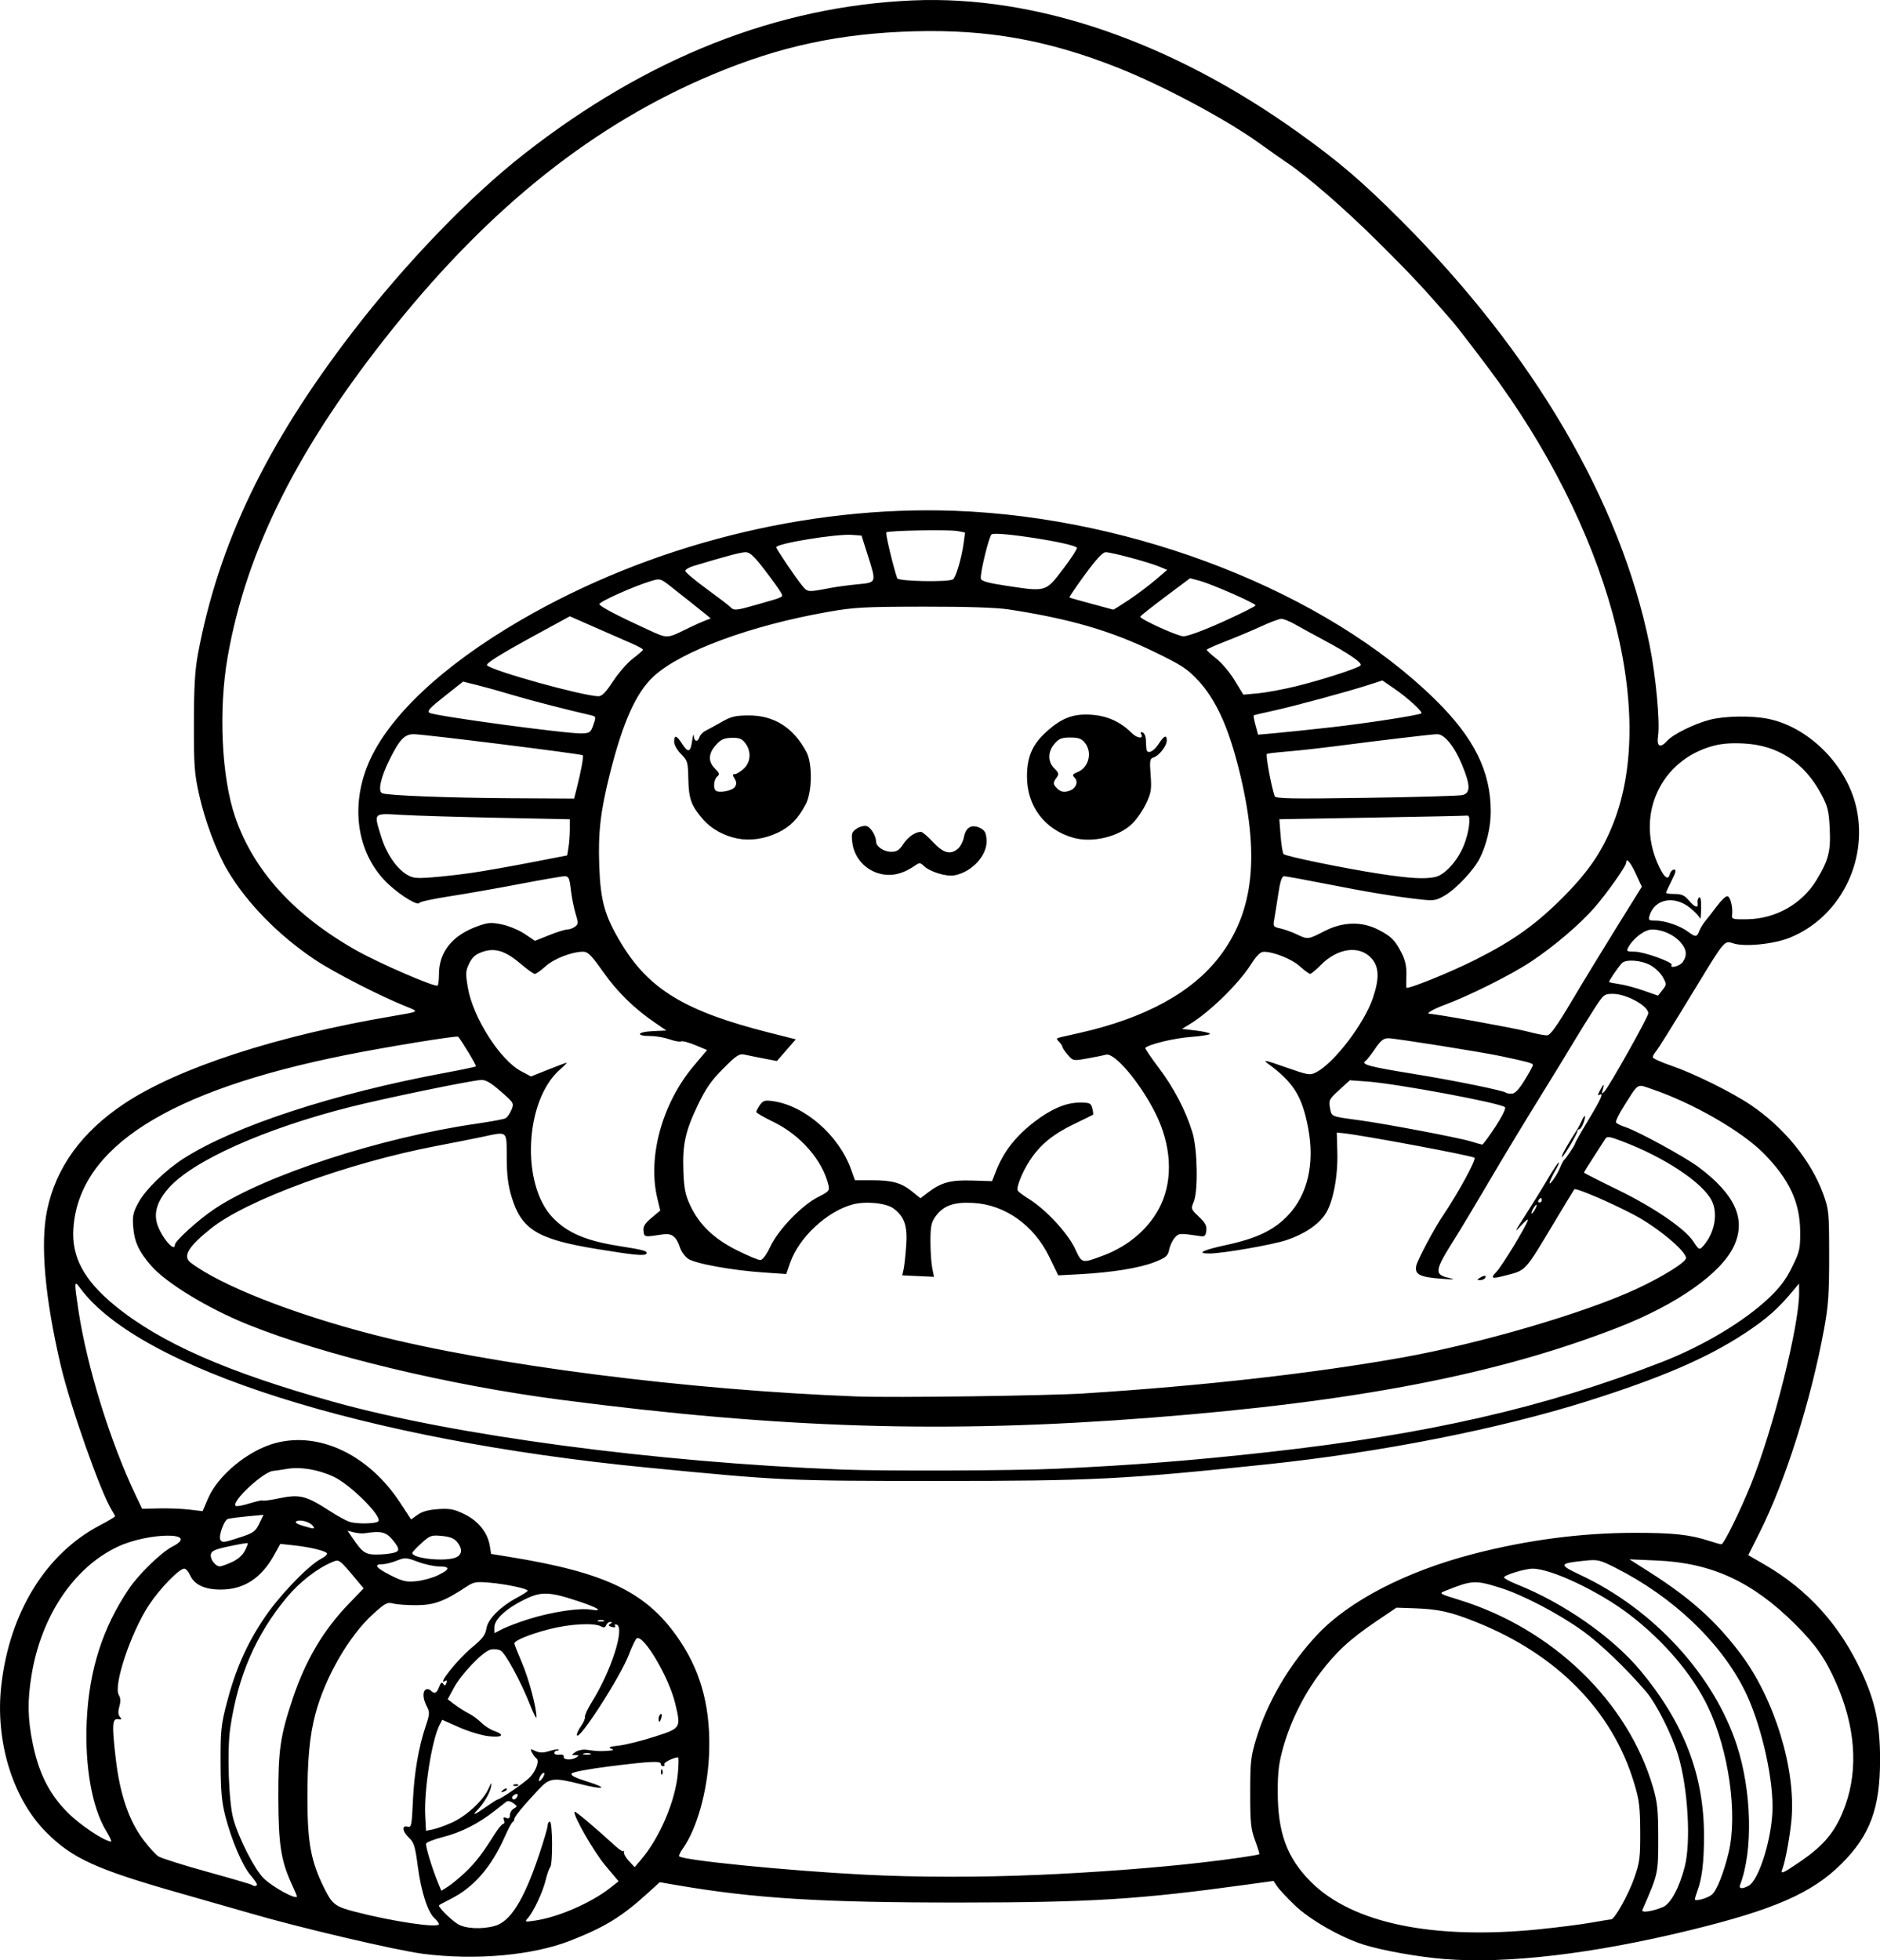 <?xml version="1.0" encoding="UTF-8" standalone="no"?>
<!-- Created with Inkscape (http://www.inkscape.org/) -->

<svg
   width="224.162mm"
   height="233.702mm"
   viewBox="0 0 224.162 233.702"
   version="1.1"
   id="svg1"
   xml:space="preserve"
   xmlns="http://www.w3.org/2000/svg"
   xmlns:svg="http://www.w3.org/2000/svg"><defs
     id="defs1" /><g
     id="layer1"
     transform="translate(-559.369,18.428)"><path
       style="fill:#000000"
       d="m 731.593,215.125 c -3.153,-0.253 -7.44,-1.022 -9.689,-1.736 -2.693,-0.856 -6.372,-2.964 -8.14,-4.665 -0.939,-0.903 -1.896,-1.927 -2.127,-2.276 l -0.42,-0.635 -3.122,0.43 c -12.896,1.777 -18.593,2.134 -34.211,2.145 -16.499,0.011 -24.566,-0.483 -33.816,-2.074 l -2.035,-0.35 -1.341,1.221 c -3.158,2.874 -5.127,4.092 -9.239,5.717 -4.517,1.784 -11.286,2.402 -17.598,1.606 -3.199,-0.404 -15.026,-3.181 -20.84,-4.895 -0.98,-0.289 -4.52,-1.301 -7.867,-2.25 -10.302,-2.921 -13.135,-4.203 -16.283,-7.369 -3.989,-4.012 -6.088,-10.865 -5.346,-17.457 0.98,-8.703 5.291,-15.72 11.74,-19.109 1.001,-0.526 1.82,-1.013 1.82,-1.083 0,-0.07 -0.168,-0.391 -0.372,-0.713 -1.306,-2.054 -4.936,-12.339 -6.092,-17.255 -1.894,-8.06 -2.463,-14.514 -1.633,-18.521 1.059,-5.114 4.158,-9.376 9.275,-12.757 6.413,-4.237 18.137,-8.052 31.895,-10.38 3.234,-0.547 3.207,-0.531 1.783,-1.096 -3.123,-1.239 -8.705,-4.096 -11.02,-5.641 -4.309,-2.875 -8.12,-6.764 -10.396,-10.608 -1.339,-2.261 -2.704,-5.902 -3.423,-9.128 -0.546,-2.451 -0.618,-3.449 -0.609,-8.467 0.007,-4.274 0.126,-6.314 0.477,-8.202 2.439,-13.134 8.152,-25.036 18.44,-38.417 6.32,-8.221 13.96,-16.147 20.477,-21.246 14.662,-11.471 30.168,-17.595 46.317,-18.292 14.663,-0.633 30.776,4.882 45.929,15.72 4.895,3.502 7.608,5.82 12.287,10.5 15.79,15.795 26.17,33.511 29.635,50.577 0.746,3.675 1.268,9.229 1.023,10.882 -0.192,1.295 0.248,1.52 1.109,0.566 0.689,-0.763 3.224,-2.01 5.056,-2.487 1.788,-0.466 5.044,-0.512 7.011,-0.1 4.922,1.031 9.45,5.671 10.505,10.766 1.317,6.363 -2.084,12.913 -7.946,15.303 -1.933,0.788 -5.482,1.14 -6.815,0.675 -0.982,-0.342 -1.049,-0.266 -3.999,4.58 -3.534,5.805 -4.862,7.933 -5.21,8.355 -0.19,0.23 -0.346,0.527 -0.345,0.661 7e-5,0.134 0.982,0.58 2.183,0.992 2.695,0.923 7.223,3.161 9.484,4.685 3.991,2.692 7.214,6.65 8.66,10.636 0.667,1.84 0.697,2.155 0.702,7.346 0.004,4.536 -0.095,5.965 -0.604,8.731 -1.571,8.543 -4.609,18.134 -7.686,24.265 l -1.356,2.702 1.916,1.107 c 5.199,3.005 9.01,7.224 11.613,12.859 1.626,3.519 2.184,6.171 2.188,10.396 0.005,5.809 -1.185,9.023 -4.605,12.435 -3.478,3.47 -8.001,5.455 -17.996,7.898 -11.629,2.842 -21.898,4.05 -29.337,3.453 z m 11.294,-3.548 c 2.195,-0.22 4.98,-0.575 6.189,-0.789 1.208,-0.214 2.288,-0.391 2.399,-0.393 0.421,-0.01 2.066,-2.958 2.76,-4.945 0.65,-1.861 0.722,-2.421 0.707,-5.511 -0.014,-2.952 -0.118,-3.777 -0.735,-5.821 -2.599,-8.61 -9.191,-15.317 -18.839,-19.172 -3.077,-1.229 -4.488,-1.542 -7.406,-1.641 l -2.088,-0.071 -2.381,1.609 c -3.154,2.131 -4.824,3.669 -6.729,6.198 -1.938,2.572 -3.499,5.711 -4.379,8.808 -0.532,1.873 -0.666,2.939 -0.666,5.302 0,4.924 1.093,7.903 3.949,10.766 4.926,4.936 14.53,6.934 27.221,5.661 z m -124.523,-0.401 c 1.866,-0.518 3.461,-3.071 5.261,-8.419 0.57,-1.695 1.039,-3.291 1.041,-3.545 0.002,-0.255 0.123,-0.463 0.268,-0.463 0.328,0 0.361,5.08 0.036,5.437 -0.126,0.138 -0.369,0.831 -0.541,1.541 -0.341,1.406 -1.418,3.71 -2.105,4.502 -0.418,0.482 -0.391,0.493 0.826,0.314 2.796,-0.411 6.699,-2.109 8.99,-3.911 l 0.989,-0.778 -1.575,-1.871 c -1.395,-1.658 -3.953,-6.136 -3.668,-6.421 0.096,-0.096 2.519,1.946 4.897,4.126 0.461,0.422 0.888,0.678 0.949,0.569 0.061,-0.109 0.075,-0.052 0.032,0.128 -0.044,0.18 0.226,0.656 0.6,1.058 l 0.679,0.731 0.785,-0.926 c 2.238,-2.638 4.098,-7.04 4.376,-10.354 0.084,-0.999 0.093,-1.817 0.021,-1.817 -0.508,0 -1.769,0.626 -1.649,0.82 0.081,0.131 0.021,0.239 -0.133,0.239 -0.154,0 -0.28,-0.119 -0.28,-0.265 0,-0.385 -1.205,-0.33 -6.083,0.28 -2.515,0.315 -4.44,0.678 -4.555,0.86 -0.138,0.218 0.428,0.509 1.846,0.949 2.618,0.812 2.07,1.032 -0.778,0.312 -3.213,-0.812 -3.686,-0.757 -4.938,0.575 -1.908,2.031 -2.955,3.301 -2.955,3.582 0,0.152 -0.093,0.316 -0.206,0.365 -0.113,0.049 -0.548,0.862 -0.966,1.808 -1.568,3.546 -3.669,5.964 -6.369,7.331 -0.728,0.368 -1.374,0.716 -1.436,0.773 -0.176,0.161 1.348,1.698 2.23,2.247 0.891,0.555 2.858,0.655 4.41,0.224 z m 19.82,-18.403 c 0.013,-0.308 0.075,-0.371 0.16,-0.16 0.076,0.191 0.067,0.419 -0.021,0.507 -0.088,0.088 -0.15,-0.068 -0.139,-0.347 z m -26.479,18.187 c 0,-0.123 -0.236,-0.437 -0.524,-0.697 -0.814,-0.737 -1.601,-3.18 -1.998,-6.203 -0.31,-2.362 -0.46,-2.849 -1.037,-3.384 -0.804,-0.745 -0.91,-1.521 -0.182,-1.331 0.454,0.119 0.503,-0.119 0.638,-3.078 0.152,-3.345 0.673,-6.373 1.542,-8.966 0.466,-1.391 0.476,-1.595 0.11,-2.302 -0.471,-0.911 -0.519,-1.757 -0.114,-2.007 0.158,-0.098 0.42,-0.045 0.582,0.117 0.459,0.459 0.708,0.354 1.004,-0.424 0.196,-0.516 0.333,-0.622 0.486,-0.375 0.166,0.268 0.249,0.249 0.379,-0.089 0.097,-0.253 0.057,-0.366 -0.096,-0.271 -1.176,0.727 1.398,-2.524 3.131,-3.955 1.279,-1.056 1.614,-1.496 1.741,-2.292 0.179,-1.121 1.688,-2.622 3.719,-3.7 0.661,-0.351 1.202,-0.707 1.202,-0.791 0,-0.242 -2.605,-0.79 -4.56,-0.96 -1.604,-0.139 -1.882,-0.088 -2.791,0.514 -2.577,1.705 -3.807,2.16 -5.878,2.173 -1.091,0.007 -2.347,-0.081 -2.789,-0.195 -0.728,-0.188 -0.959,-0.068 -2.423,1.257 -2.847,2.576 -5.691,7.493 -6.86,11.859 -0.706,2.638 -0.978,5.566 -0.961,10.375 0.017,5.064 0.433,7.256 1.965,10.369 0.981,1.992 1.329,2.265 3.66,2.871 4.546,1.182 10.054,1.995 10.054,1.485 z m 145.922,-2.022 c 0.932,-0.376 1.958,-2.26 2.618,-4.804 0.768,-2.965 0.387,-9.415 -0.788,-13.323 -0.728,-2.422 -2.598,-6.138 -3.796,-7.541 -2.372,-2.779 -5.529,-5.803 -7.613,-7.29 -2.922,-2.086 -7.147,-4.29 -9.819,-5.122 -2.983,-0.93 -3.322,-0.91 -6.535,0.372 -0.78,0.312 -0.751,0.33 1.69,1.085 11.132,3.445 20.096,12.118 23.083,22.332 0.526,1.799 0.62,2.712 0.623,6.085 0.004,4.193 -0.004,4.228 -1.891,8.532 -0.167,0.38 1.098,0.21 2.429,-0.326 z m 5.846,-1.483 c 0.587,-0.487 1.412,-2.547 2.004,-5.003 1.102,-4.572 0.031,-12.173 -2.447,-17.367 -1.838,-3.852 -5.223,-7.842 -9.327,-10.994 -3.619,-2.78 -9.36,-5.506 -11.593,-5.506 -0.905,0 -3.404,0.762 -3.404,1.038 0,0.123 0.685,0.496 1.521,0.829 5.628,2.239 11.464,6.324 14.804,10.362 5.152,6.23 7.52,12.422 7.515,19.653 -0.002,3.125 -0.243,5.099 -0.802,6.566 -0.156,0.41 -0.284,0.848 -0.284,0.974 0,0.284 1.502,-0.128 2.013,-0.552 z m -168.701,0.188 c 0,-0.055 -0.293,-0.74 -0.65,-1.521 -1.256,-2.745 -1.554,-4.703 -1.567,-10.285 -0.013,-5.633 0.233,-7.328 1.704,-11.727 1.545,-4.62 3.665,-8.203 6.729,-11.373 l 1.742,-1.802 -0.706,-0.844 c -2.261,-2.702 -2.185,-2.645 -3.057,-2.283 -1.764,0.731 -3.878,2.372 -5.385,4.181 -3.698,4.438 -5.866,9.446 -6.761,15.616 -0.396,2.727 -0.183,8.839 0.377,10.838 0.649,2.316 2.537,6.008 3.607,7.053 1.112,1.086 3.968,2.632 3.968,2.148 z m 20.071,-2.856 c 1.223,-1.154 2.049,-2.23 3.571,-4.65 0.389,-0.618 0.821,-1.124 0.96,-1.124 0.139,0 0.176,-0.199 0.083,-0.443 -0.129,-0.335 -0.063,-0.402 0.273,-0.273 0.319,0.122 0.443,0.028 0.443,-0.338 0,-0.279 0.208,-0.626 0.463,-0.77 0.434,-0.246 0.43,-0.287 -0.065,-0.653 -0.291,-0.215 -0.648,-0.302 -0.794,-0.195 -0.146,0.107 -0.801,0.619 -1.456,1.137 -1.88,1.487 -3.986,2.554 -6.098,3.09 -1.073,0.272 -1.995,0.629 -2.049,0.792 -0.098,0.293 0.745,3.048 1.454,4.749 l 0.366,0.879 0.789,-0.5 c 0.434,-0.275 1.362,-1.04 2.062,-1.701 z m 153.011,1.609 c 1.279,-0.685 2.867,-5.909 2.864,-9.424 -0.004,-4.038 -1.513,-10.286 -3.374,-13.968 -2.915,-5.767 -8.568,-11.107 -15.398,-14.546 -1.85,-0.931 -2.077,-0.983 -3.634,-0.823 -3.094,0.317 -3.136,0.468 -0.484,1.711 8.692,4.073 15.886,11.904 18.624,20.273 1.79,5.47 1.96,12.59 0.398,16.66 -0.182,0.475 0.243,0.524 1.004,0.117 z m -177.845,-0.174 c -3.4e-4,-0.109 -0.35,-0.608 -0.778,-1.108 -0.959,-1.122 -2.252,-4.152 -2.987,-7 -0.444,-1.719 -0.557,-2.986 -0.572,-6.378 -0.017,-3.815 0.055,-4.516 0.723,-7.095 1.028,-3.969 2.359,-7 4.44,-10.112 1.807,-2.703 5.278,-6.323 6.835,-7.128 0.453,-0.234 0.763,-0.526 0.688,-0.647 -0.185,-0.299 -2.049,-0.744 -3.982,-0.952 l -1.587,-0.17 -0.722,1.308 c -1.522,2.756 -3.579,4.109 -6.289,4.137 -1.983,0.021 -3.246,-0.567 -3.773,-1.758 -0.179,-0.404 -0.48,-0.734 -0.669,-0.734 -0.604,0 -2.926,2.392 -4.202,4.329 -2.168,3.291 -4.288,9.634 -3.592,10.748 0.209,0.335 0.228,0.759 0.058,1.351 -0.172,0.601 -0.153,0.975 0.064,1.237 0.252,0.304 0.214,0.358 -0.204,0.285 -0.716,-0.125 -0.763,0.646 -0.287,4.731 0.488,4.194 1.561,7.347 3.277,9.63 0.658,0.875 1.468,1.769 1.801,1.987 0.333,0.218 2.96,1.048 5.839,1.844 2.879,0.796 5.289,1.503 5.357,1.571 0.194,0.194 0.564,0.144 0.564,-0.075 z m 93.134,-1.128 c 6.72,-0.289 13.981,-0.837 19.447,-1.467 3.531,-0.407 6.809,-0.884 6.934,-1.009 0.039,-0.039 -0.19,-0.776 -0.508,-1.639 -0.503,-1.363 -0.578,-2.106 -0.578,-5.67 6.7e-4,-3.714 0.069,-4.326 0.726,-6.482 1.341,-4.403 3.967,-8.864 7.296,-12.397 3.775,-4.005 10.545,-7.51 18.509,-9.582 6.439,-1.676 12.898,-2.526 19.26,-2.534 4.674,-0.006 6.678,0.213 9.025,0.988 0.624,0.206 1.242,0.374 1.374,0.374 0.282,0 2.256,-4.014 3.53,-7.178 2.656,-6.596 5.759,-18.958 5.728,-22.818 l -0.009,-1.092 -0.545,0.661 c -1.893,2.297 -3.241,3.502 -5.842,5.221 -4.513,2.983 -9.998,5.352 -18.863,8.148 -10.494,3.31 -24.657,6.105 -38.1,7.518 -17.213,1.81 -20.871,1.994 -39.555,1.99 -17.89,-0.004 -18.417,-0.029 -34.528,-1.602 -33.617,-3.282 -60.507,-11.806 -67.533,-21.408 -0.699,-0.956 -0.713,-0.785 -0.203,2.597 1.027,6.811 3.799,15.76 6.88,22.211 l 0.728,1.525 2.018,-0.048 c 1.11,-0.026 2.732,0.037 3.605,0.14 l 1.587,0.188 0.654,-1.525 c 1.186,-2.766 4.798,-5.732 8.026,-6.592 5.265,-1.402 11.148,1.416 14.888,7.131 l 1.291,1.972 0.789,-0.562 c 0.542,-0.386 1.31,-0.595 2.454,-0.668 1.407,-0.09 1.893,0.006 3.134,0.612 1.643,0.804 2.752,2.194 3.008,3.77 l 0.156,0.961 2.115,0.342 c 11.802,1.908 16.637,4.305 20.495,10.161 2.553,3.874 3.626,8.207 3.369,13.609 -0.201,4.228 -1.463,8.686 -3.116,11.008 -0.312,0.438 -0.507,0.856 -0.434,0.929 0.483,0.483 12.856,1.711 22.018,2.186 6.209,0.321 13.72,0.332 20.77,0.029 z m 90.83,-1.556 c 2.991,-2.032 4.356,-3.733 5.437,-6.775 1.549,-4.359 1.167,-9.386 -1.107,-14.552 -1.276,-2.899 -2.453,-4.583 -4.91,-7.024 -5.084,-5.053 -9.941,-7.291 -16.431,-7.572 l -3.307,-0.143 2.381,1.513 c 4.898,3.113 7.97,5.871 10.904,9.788 4.016,5.362 6.57,13.698 6.039,19.706 -0.172,1.943 -0.728,4.977 -1.079,5.891 -0.264,0.688 -0.018,0.589 2.073,-0.832 z m -201.932,-3.666 c -1.704,-2.795 -2.579,-7.741 -2.329,-13.153 0.28,-6.049 1.906,-11.13 5.04,-15.752 1.187,-1.751 3.857,-4.34 5.159,-5.005 3.48,-1.776 -2.846,-1.74 -6.571,0.037 -5.197,2.479 -9.059,8.261 -10.212,15.287 -0.5,3.047 -0.461,5.221 0.148,8.168 0.735,3.563 1.994,6.041 4.18,8.227 1.485,1.485 4.332,3.383 5.155,3.436 0.108,0.007 -0.149,-0.553 -0.57,-1.244 z m 41.166,-0.993 c 1.718,-0.77 3.713,-2.585 4.361,-3.968 0.416,-0.889 0.471,-0.934 0.342,-0.281 -0.146,0.735 -0.882,1.975 -1.632,2.747 -0.669,0.689 -0.317,0.565 0.981,-0.348 0.726,-0.51 1.379,-0.928 1.45,-0.928 0.284,0 2.977,-1.835 3.74,-2.549 0.808,-0.755 1.298,-2.099 0.864,-2.367 -0.125,-0.077 -0.351,-0.371 -0.502,-0.653 -0.254,-0.474 -0.223,-0.489 0.398,-0.206 0.504,0.23 0.916,0.231 1.648,0.007 0.537,-0.165 1.032,-0.244 1.1,-0.176 0.068,0.068 -0.015,0.124 -0.185,0.124 -0.17,0 -0.309,0.127 -0.309,0.281 0,0.155 0.268,0.244 0.595,0.198 0.367,-0.051 0.57,0.044 0.529,0.248 -0.078,0.392 0.949,0.436 1.521,0.066 0.33,-0.213 0.309,-0.257 -0.125,-0.261 -0.517,-0.004 -0.517,-0.008 0.005,-0.373 0.29,-0.203 0.882,-0.321 1.316,-0.262 1.292,0.176 1.54,0.188 2.508,0.125 0.736,-0.048 0.819,-0.102 0.406,-0.263 -0.379,-0.148 -0.127,-0.246 0.926,-0.36 0.795,-0.086 2.696,-0.558 4.224,-1.048 3.224,-1.035 3.215,-1.021 2.502,-4.001 -0.744,-3.108 -3.777,-8.232 -4.58,-7.736 -0.142,0.088 -0.566,0.966 -0.943,1.953 -1.001,2.62 -5.953,10.306 -6.187,9.603 -0.051,-0.154 0.16,-0.635 0.47,-1.07 0.31,-0.435 0.528,-0.943 0.486,-1.128 -0.042,-0.186 0.333,-0.992 0.834,-1.793 2.29,-3.657 3.954,-8.847 2.95,-9.2 -0.208,-0.073 -0.294,-0.01 -0.198,0.145 0.105,0.17 -0.04,0.22 -0.382,0.13 -0.42,-0.11 -0.467,-0.198 -0.199,-0.368 0.276,-0.175 0.279,-0.225 0.014,-0.228 -0.186,-0.002 -0.407,0.172 -0.489,0.388 -0.112,0.291 -0.275,0.325 -0.636,0.132 -0.843,-0.451 -3.768,-0.282 -6.223,0.359 -2.327,0.608 -4.087,1.337 -4.087,1.693 0,0.099 0.41,1.138 0.911,2.308 0.819,1.913 1.759,5.461 1.719,6.493 -0.008,0.218 -0.344,-0.437 -0.745,-1.455 -1.103,-2.801 -2.947,-6.201 -3.531,-6.514 -0.286,-0.153 -0.826,-0.201 -1.2,-0.107 -0.921,0.231 -3.468,2.89 -4.371,4.563 l -0.734,1.36 0.866,0.649 c 0.477,0.357 1.226,0.83 1.666,1.052 0.44,0.222 1.109,0.713 1.487,1.091 0.378,0.378 1.06,0.818 1.516,0.976 1.366,0.476 0.982,0.822 -0.693,0.625 -0.837,-0.098 -2.414,-0.577 -3.505,-1.065 l -1.984,-0.886 -0.309,0.59 c -0.925,1.766 -1.883,7.787 -1.724,10.844 l 0.093,1.802 0.837,-0.172 c 0.46,-0.095 1.453,-0.448 2.206,-0.786 z m 6.101,-3.869 c 0.179,-0.181 0.393,-0.262 0.474,-0.181 0.082,0.082 -0.065,0.229 -0.326,0.329 -0.377,0.144 -0.407,0.113 -0.148,-0.148 z m 1.344,-0.677 c 0.191,-0.076 0.419,-0.067 0.507,0.021 0.088,0.088 -0.068,0.15 -0.347,0.139 -0.308,-0.013 -0.371,-0.075 -0.16,-0.16 z m 17.248,-7.873 c 0,-0.21 0.108,-0.448 0.24,-0.53 0.132,-0.082 0.178,0.09 0.101,0.381 -0.162,0.618 -0.341,0.696 -0.341,0.148 z m -16.843,9.258 c 0.098,-0.256 0.02,-0.335 -0.236,-0.236 -0.211,0.081 -0.383,0.253 -0.383,0.383 0,0.38 0.459,0.271 0.62,-0.147 z m 3.2,-2.765 c -0.166,-0.166 -0.638,0.506 -0.632,0.899 0.002,0.146 0.178,0.035 0.39,-0.245 0.212,-0.28 0.321,-0.575 0.242,-0.654 z m 5.512,-2.317 c -0.179,-0.072 -0.536,-0.077 -0.794,-0.01 -0.257,0.067 -0.111,0.126 0.326,0.132 0.437,0.005 0.647,-0.05 0.468,-0.122 z m -7.347,-16.041 c 2.682,-0.843 6.004,-1.35 7.393,-1.128 1.586,0.253 0.887,-0.214 -1.511,-1.009 -3.454,-1.145 -4.412,-1.174 -6.412,-0.189 -2.177,1.072 -3.571,2.359 -3.571,3.297 v 0.702 l 0.992,-0.504 c 0.546,-0.277 1.945,-0.803 3.109,-1.169 z m 8.93,0.164 c -0.182,-0.073 -0.48,-0.073 -0.661,0 -0.182,0.073 -0.033,0.133 0.331,0.133 0.364,0 0.513,-0.06 0.331,-0.133 z m -19.766,-5.387 c 1.457,-0.706 1.5,-1.053 0.13,-1.053 -0.577,0 -1.713,-0.249 -2.526,-0.553 -1.394,-0.521 -1.538,-0.529 -2.529,-0.132 -0.578,0.231 -1.346,0.421 -1.707,0.421 -1.082,0 -0.751,0.44 0.998,1.324 1.421,0.719 1.851,0.817 3.054,0.7 0.77,-0.075 1.931,-0.393 2.58,-0.707 z m -24.569,-1.567 c 0.684,-0.311 1.273,-0.823 1.541,-1.342 0.239,-0.462 0.395,-0.875 0.348,-0.919 -0.047,-0.044 -1.038,0.124 -2.202,0.373 -1.754,0.375 -2.13,0.546 -2.197,0.997 -0.085,0.575 0.565,1.408 1.091,1.398 0.172,-0.003 0.81,-0.232 1.419,-0.508 z m 26.657,-0.538 c 0.804,-0.306 0.88,-1.022 0.199,-1.863 -0.346,-0.427 -0.853,-0.628 -1.818,-0.721 -1.253,-0.12 -1.407,-0.066 -2.431,0.859 -0.601,0.543 -1.093,1.069 -1.093,1.17 0,0.651 3.809,1.063 5.142,0.556 z m -6.936,-0.752 c 0.231,-0.231 0.107,-0.549 -0.504,-1.301 -0.821,-1.011 -1.398,-1.155 -3.39,-0.848 -0.291,0.045 -0.868,-0.005 -1.283,-0.111 l -0.754,-0.192 0.598,0.872 c 1.277,1.862 1.557,2.025 3.366,1.952 0.914,-0.036 1.8,-0.204 1.967,-0.371 z m -18.703,-1.677 c 1.547,-0.508 1.796,-0.687 2.247,-1.621 l 0.507,-1.05 -1.91,0.179 c -1.051,0.098 -2.101,0.235 -2.333,0.303 -0.459,0.135 -1.157,2.08 -0.897,2.501 0.223,0.361 0.414,0.336 2.386,-0.312 z m 8.612,-1.387 c -0.389,-0.469 -1.533,-0.766 -1.952,-0.506 -0.198,0.122 0.084,0.319 0.74,0.517 1.415,0.427 1.574,0.426 1.212,-0.011 z m 7.825,-0.509 c 0.533,-0.533 -3.287,-4.359 -5.301,-5.31 -1.818,-0.858 -3.95,-1.218 -5.588,-0.943 -0.728,0.122 -1.458,0.229 -1.623,0.238 -1.154,0.061 -5.021,3.646 -4.497,4.17 0.096,0.096 0.838,-0.036 1.649,-0.291 0.811,-0.256 1.529,-0.412 1.594,-0.346 0.065,0.065 0.907,-0.046 1.869,-0.248 2.534,-0.531 3.267,-0.349 6.168,1.53 0.8,0.519 1.812,1.077 2.249,1.24 0.791,0.296 3.172,0.27 3.481,-0.039 z m 80.921,-6.272 c 9.113,-0.422 16.242,-0.982 25.268,-1.988 18.932,-2.109 32.91,-5.309 46.831,-10.72 4.936,-1.919 9.792,-4.818 12.767,-7.625 1.32,-1.245 2.05,-2.214 2.78,-3.692 0.916,-1.855 0.988,-2.172 0.974,-4.265 -0.023,-3.481 -1.301,-6.212 -4.354,-9.307 -2.592,-2.628 -8.414,-5.985 -13.224,-7.625 -1.97,-0.672 -1.607,-0.886 -3.468,2.044 -0.58,0.913 -0.988,1.768 -0.907,1.899 0.081,0.131 0.592,0.384 1.136,0.561 1.469,0.479 7.135,3.578 8.722,4.771 4.373,3.287 5.679,6.217 4.193,9.409 -1.508,3.238 -6.812,6.967 -13.778,9.685 -14.381,5.611 -31.196,8.862 -55.695,10.768 -24.398,1.898 -44.001,1.305 -70.379,-2.13 -13.367,-1.741 -28.164,-5.293 -37.265,-8.947 -4.832,-1.94 -9.854,-4.996 -11.649,-7.09 -1.449,-1.69 -1.962,-2.819 -2.097,-4.619 -0.096,-1.268 8.5e-4,-1.706 0.632,-2.865 0.842,-1.546 3.221,-3.865 5.391,-5.253 6.04,-3.864 17.945,-7.76 31.212,-10.216 1.938,-0.359 3.575,-0.703 3.637,-0.765 0.089,-0.089 -1.769,-3.175 -2.128,-3.534 -0.153,-0.153 -8.651,1.234 -13.397,2.186 -21.204,4.253 -31.796,10.99 -32.476,20.653 -0.24,3.415 1.267,6.212 4.981,9.242 5.431,4.431 13.404,7.936 26.068,11.459 14.41,4.009 38.369,7.199 60.561,8.062 5.11,0.199 20.528,0.141 25.665,-0.097 z m 3.307,-8.983 c 14.031,-0.89 27.24,-2.381 37.835,-4.269 9.258,-1.65 21.732,-5.297 27.914,-8.162 3.13,-1.45 5.953,-3.207 5.953,-3.703 0,-0.833 -3.396,-3.663 -6.149,-5.122 -2.788,-1.478 -6.991,-3.28 -7.17,-3.074 -0.055,0.064 -1.028,1.664 -2.161,3.555 -3.841,6.412 -3.525,6.062 -6.084,6.732 -1.622,0.424 -1.805,0.346 -1.041,-0.448 0.665,-0.691 3.479,-5.309 3.748,-6.152 0.07,-0.218 -0.306,0.079 -0.836,0.661 -0.827,0.91 -0.759,0.743 0.491,-1.191 0.8,-1.237 1.996,-3.172 2.658,-4.299 0.662,-1.128 1.274,-2.051 1.359,-2.051 0.085,0 -0.072,0.387 -0.349,0.86 -0.277,0.473 -0.588,1.098 -0.691,1.389 -0.293,0.831 0.788,-0.618 1.185,-1.587 0.179,-0.437 0.391,-0.853 0.472,-0.926 0.285,-0.256 1.338,-1.833 1.338,-2.004 0,-0.095 0.714,-1.356 1.587,-2.801 1.547,-2.56 1.89,-3.351 1.297,-2.984 -0.188,0.116 -0.175,-0.043 0.036,-0.447 0.472,-0.905 0.614,-0.989 0.392,-0.23 -0.17,0.58 -0.147,0.613 0.186,0.265 0.586,-0.613 5.233,-8.893 5.233,-9.325 0,-0.881 -2.616,-2.317 -4.221,-2.317 -1.026,0 -1.11,0.067 -2.222,1.786 -0.636,0.982 -1.738,2.759 -2.45,3.948 -0.712,1.189 -2.055,3.392 -2.986,4.895 -3.103,5.012 -5.223,8.518 -7.572,12.522 -1.281,2.183 -2.9,4.878 -3.599,5.988 -2.495,3.965 -2.54,4.337 -0.578,4.757 0.69,0.148 0.395,0.171 -0.942,0.074 -2.679,-0.194 -3.304,-0.506 -3.096,-1.545 0.139,-0.699 2.18,-4.527 3.251,-6.099 1.713,-2.515 3.955,-6.64 3.69,-6.789 -0.517,-0.291 -13.389,-2.696 -15.639,-2.922 l -0.778,-0.078 0.065,2.381 c 0.079,2.871 -0.521,5.961 -1.421,7.324 -0.849,1.284 -2.541,2.42 -4.642,3.115 -1.724,0.571 -7.595,1.591 -9.181,1.597 -1.636,0.005 -0.846,-0.397 1.985,-1.01 3.678,-0.797 5.702,-1.769 7.386,-3.549 2.347,-2.482 3.194,-6.175 2.388,-10.423 -0.718,-3.788 -1.749,-5.43 -4.825,-7.68 -0.633,-0.463 -0.231,-0.379 2.111,0.445 2.76,0.97 2.93,0.998 3.688,0.606 2.14,-1.107 5.724,-5.806 6.754,-8.857 0.788,-2.335 0.738,-3.713 -0.172,-4.723 -1.432,-1.588 -4.03,-1.244 -6.046,0.801 -0.568,0.576 -1.137,1.049 -1.265,1.052 -0.128,0.002 -0.686,-0.406 -1.241,-0.907 -0.969,-0.875 -3.166,-1.749 -4.329,-1.722 -0.368,0.009 -0.849,0.488 -1.469,1.468 -1.487,2.347 -4.971,5.747 -7.37,7.191 l -0.883,0.532 1.611,0.187 c 0.886,0.103 1.667,0.277 1.735,0.388 0.068,0.111 -0.963,0.283 -2.292,0.384 -1.995,0.151 -4.986,0.871 -5.421,1.307 -0.058,0.058 0.665,1.126 1.606,2.374 1.815,2.407 3.224,5.114 4.018,7.721 0.604,1.983 0.694,6.97 0.15,8.259 -0.348,0.826 -0.33,0.878 0.615,1.769 0.753,0.71 0.954,1.087 0.888,1.663 -0.066,0.572 -0.208,0.727 -0.615,0.667 -2.612,-0.381 -2.642,-0.379 -3.141,0.172 -0.271,0.3 -0.573,0.937 -0.671,1.416 -0.155,0.764 -0.369,0.947 -1.74,1.493 -1.758,0.7 -5.103,1.242 -8.922,1.446 l -2.568,0.137 -1.063,-2.196 c -1.825,-3.77 -5.262,-6.22 -9.034,-6.438 -2.359,-0.137 -3.608,0.312 -4.55,1.633 -0.492,0.69 -0.59,1.178 -0.59,2.944 0,1.164 0.095,2.593 0.211,3.175 l 0.211,1.058 -1.891,-0.089 -1.891,-0.089 0.156,-0.705 c 0.086,-0.388 0.225,-1.657 0.31,-2.822 0.173,-2.382 -0.208,-3.49 -1.534,-4.462 -0.877,-0.643 -3.315,-0.877 -4.845,-0.465 -3.064,0.825 -6.397,3.931 -7.451,6.944 l -0.473,1.352 -2.646,-0.18 c -3.871,-0.263 -8.296,-1.073 -9.087,-1.664 -0.368,-0.275 -0.782,-0.85 -0.919,-1.277 -0.426,-1.327 -0.979,-1.765 -2.027,-1.607 -2.265,0.342 -2.249,0.345 -2.335,-0.4 -0.063,-0.542 0.153,-0.897 0.957,-1.571 l 1.038,-0.871 -0.352,-1.471 c -1.179,-4.929 0.582,-11.313 4.353,-15.785 l 1.584,-1.878 -1.425,-0.591 c -0.784,-0.325 -1.536,-0.522 -1.671,-0.439 -0.135,0.084 -0.75,-0.026 -1.366,-0.243 -0.616,-0.217 -1.634,-0.395 -2.262,-0.395 -1.827,0 -1.65,-0.494 0.208,-0.582 l 1.661,-0.079 -1.323,-0.903 c -2.518,-1.72 -4.521,-3.68 -6.212,-6.079 -1.403,-1.992 -1.819,-2.41 -2.391,-2.41 -1.336,0 -3.471,0.827 -4.475,1.735 -0.555,0.501 -1.133,0.911 -1.286,0.911 -0.152,0 -0.908,-0.539 -1.68,-1.197 -1.819,-1.553 -3.066,-1.945 -4.552,-1.432 -0.835,0.289 -1.217,0.62 -1.586,1.376 -0.436,0.892 -0.454,1.19 -0.17,2.87 0.603,3.576 3.844,8.661 6.368,9.992 l 1.168,0.616 2.057,-0.821 c 1.132,-0.451 2.118,-0.821 2.192,-0.821 0.074,0 -0.291,0.374 -0.811,0.83 -4.189,3.678 -4.667,13.662 -0.845,17.647 1.729,1.803 3.941,2.752 7.85,3.371 3.063,0.484 3.499,0.608 3.299,0.932 -0.176,0.284 -1.491,0.157 -5.94,-0.574 -7.022,-1.154 -8.922,-2.308 -10.096,-6.133 -0.446,-1.454 -0.592,-2.605 -0.603,-4.761 -0.017,-3.283 0.174,-3.125 -2.959,-2.458 -1,0.213 -3.426,0.694 -5.39,1.068 -10.609,2.022 -22.669,6.437 -26.935,9.86 -2.713,2.176 -3.384,3.312 -2.399,4.06 3.571,2.712 12.237,6.124 21.793,8.582 14.099,3.626 37.433,6.608 57.679,7.37 4.334,0.163 22.679,-0.085 27.12,-0.366 z m 47.096,-13.763 c 0.518,-0.335 0.868,-0.335 0.661,0 -0.09,0.146 -0.365,0.263 -0.611,0.261 -0.386,-0.003 -0.393,-0.04 -0.051,-0.261 z m 9.79,-14.434 c -5.9e-4,-0.244 0.742,-1.565 1.786,-3.178 0.182,-0.281 0.447,-0.78 0.589,-1.107 0.378,-0.875 0.553,-0.725 0.231,0.198 -0.152,0.437 -0.384,0.794 -0.515,0.794 -0.131,0 -0.239,0.113 -0.239,0.251 0,0.138 -0.416,0.942 -0.925,1.786 -0.509,0.844 -0.926,1.409 -0.926,1.256 z m -54.705,11.778 c 3.133,-1.166 5.631,-3.36 6.904,-6.063 1.485,-3.153 1.237,-7.179 -0.674,-10.971 -1.826,-3.621 -4.855,-7.199 -5.863,-6.925 -0.31,0.084 -1.322,0.288 -2.248,0.452 -1.672,0.297 -1.688,0.294 -2.315,-0.436 -0.347,-0.404 -0.632,-0.827 -0.632,-0.94 0,-0.112 -0.184,-0.388 -0.408,-0.612 -0.368,-0.368 -0.348,-0.422 0.198,-0.548 0.334,-0.077 1.38,-0.315 2.326,-0.529 7.767,-1.757 13.377,-4.83 16.63,-9.109 4.131,-5.433 4.817,-12.203 2.269,-22.384 -1.254,-5.008 -2.739,-8.241 -4.822,-10.491 -1.293,-1.396 -1.967,-1.838 -5.201,-3.409 -5.211,-2.531 -10.028,-3.939 -17.342,-5.068 -1.494,-0.231 -4.913,-0.344 -10.186,-0.338 -7.068,0.008 -8.314,0.075 -11.377,0.614 -9.264,1.631 -17.538,4.682 -20.813,7.676 -2.096,1.916 -3.691,5.456 -5.238,11.632 -1.123,4.481 -1.412,6.975 -1.269,10.96 0.151,4.213 0.645,5.969 2.589,9.209 3.317,5.527 7.653,8.154 17.628,10.679 l 3.216,0.814 -1.124,1.292 -1.124,1.292 -1.563,-0.3 c -0.86,-0.165 -1.889,-0.373 -2.288,-0.463 -0.634,-0.143 -0.953,0.065 -2.542,1.655 -1.429,1.429 -2.075,2.354 -3.025,4.33 -1.506,3.133 -1.86,4.752 -1.737,7.938 0.078,2.034 0.231,2.799 0.803,4.025 1.083,2.32 2.819,3.993 5.574,5.372 1.301,0.651 2.563,1.179 2.802,1.171 0.268,-0.008 0.732,-0.637 1.202,-1.628 0.957,-2.018 3.742,-4.904 5.675,-5.88 1.293,-0.653 1.399,-0.775 1.245,-1.425 -0.704,-2.96 -3.344,-5.985 -6.586,-7.545 -1.114,-0.536 -2.026,-1.066 -2.026,-1.179 0,-0.112 0.195,-0.483 0.434,-0.823 0.372,-0.531 0.588,-0.598 1.523,-0.47 3.828,0.525 7.908,4.086 9.358,8.168 l 0.451,1.269 h 1.99 c 2.465,0 3.522,0.292 4.815,1.332 l 1.009,0.811 0.874,-0.666 c 1.602,-1.222 2.71,-1.524 5.287,-1.443 l 2.376,0.075 0.492,-1.252 c 0.893,-2.275 2.347,-4.129 4.577,-5.84 1.977,-1.517 3.754,-2.272 5.348,-2.275 1.248,-0.002 1.375,0.055 1.534,0.69 0.096,0.381 0.138,0.719 0.095,0.752 -0.043,0.032 -1.091,0.548 -2.328,1.145 -2.463,1.19 -4.002,2.459 -5.202,4.29 -0.937,1.43 -1.675,3.285 -1.446,3.636 0.091,0.14 0.702,0.589 1.356,0.997 1.992,1.244 4.599,4.053 5.45,5.871 0.856,1.831 0.79,1.813 3.346,0.862 z M 664.39,85.759 c -1.814,-0.407 -3.194,-1.937 -3.4,-3.769 -0.12,-1.064 -0.061,-1.243 0.545,-1.64 0.376,-0.246 0.904,-0.374 1.182,-0.286 0.496,0.158 1.111,1.176 1.111,1.84 0,0.59 0.931,1.219 1.804,1.219 0.662,0 0.961,-0.191 1.434,-0.913 0.563,-0.86 1.438,-1.468 2.113,-1.468 0.165,0 0.813,0.551 1.439,1.224 1.249,1.342 2.115,1.56 3.002,0.757 0.283,-0.256 0.591,-0.87 0.683,-1.363 0.216,-1.15 0.922,-1.556 1.898,-1.091 0.584,0.279 0.738,0.549 0.801,1.41 0.134,1.811 -1.702,3.85 -3.824,4.248 -0.994,0.186 -2.974,-0.432 -3.696,-1.154 -0.331,-0.331 -0.513,-0.355 -0.855,-0.112 -1.517,1.075 -2.827,1.415 -4.239,1.098 z m -17.139,-4.23 c -1.574,-0.316 -3.056,-1.138 -4.014,-2.229 -1.438,-1.638 -1.747,-2.469 -1.795,-4.832 -0.042,-2.053 -0.09,-2.22 -0.867,-2.997 -0.468,-0.468 -0.823,-1.1 -0.823,-1.464 0,-0.858 0.287,-0.793 0.926,0.211 0.731,1.148 1.032,1.068 1.217,-0.322 0.087,-0.655 0.177,-0.923 0.198,-0.595 0.047,0.707 0.471,0.789 0.683,0.132 0.082,-0.255 0.418,-0.595 0.745,-0.756 0.328,-0.161 1.188,-0.633 1.912,-1.048 1.097,-0.629 1.626,-0.757 3.175,-0.765 3.048,-0.017 5.347,1.432 6.912,4.355 0.739,1.381 0.693,4.784 -0.084,6.249 -0.918,1.729 -1.847,2.671 -3.328,3.373 -1.601,0.759 -3.305,1.001 -4.858,0.689 z m -0.252,-6.143 c 0.214,-0.341 0.203,-0.601 -0.042,-0.992 -0.27,-0.433 -0.265,-0.53 0.029,-0.53 0.198,0 0.676,-0.292 1.061,-0.649 0.849,-0.787 0.927,-2.084 0.183,-3.051 -0.407,-0.53 -0.724,-0.652 -1.633,-0.628 -0.91,0.024 -1.271,0.19 -1.87,0.86 -0.91,1.019 -0.946,1.966 -0.105,2.806 0.536,0.536 0.578,0.686 0.265,0.946 -0.392,0.326 -0.505,1.347 -0.184,1.668 0.349,0.349 2.002,0.039 2.296,-0.431 z m 40.365,6.068 c -3.426,-0.963 -5.543,-3.755 -5.543,-7.312 0,-2.256 0.617,-3.745 2.144,-5.173 1.904,-1.781 3.337,-2.345 5.554,-2.186 1.91,0.137 3.45,0.838 4.797,2.185 0.656,0.656 1.493,0.718 1.099,0.08 -0.1,-0.162 -0.018,-0.228 0.194,-0.156 0.202,0.069 0.377,0.471 0.389,0.894 0.012,0.423 0.042,0.918 0.066,1.1 0.085,0.635 0.838,0.324 1.431,-0.592 0.667,-1.03 0.995,-1.174 0.995,-0.436 0,0.629 -0.92,1.808 -1.573,2.016 -0.45,0.143 -0.486,0.356 -0.354,2.097 0.129,1.7 0.065,2.113 -0.52,3.362 -0.367,0.783 -1.103,1.863 -1.637,2.4 -1.573,1.581 -4.763,2.36 -7.041,1.72 z m -0.398,-5.637 c 0.706,-0.271 0.996,-1.066 0.552,-1.51 -0.34,-0.34 -0.295,-0.425 0.363,-0.698 1.32,-0.547 1.757,-2.357 0.842,-3.487 -0.401,-0.495 -0.762,-0.625 -1.743,-0.625 -1.027,0 -1.345,0.126 -1.875,0.742 -0.821,0.954 -0.83,2.133 -0.022,2.941 0.533,0.533 0.569,0.681 0.265,1.097 -0.45,0.616 -0.442,0.78 0.064,1.287 0.445,0.445 0.872,0.514 1.554,0.252 z m 75.566,54.205 c 1.303,-1.527 1.7,-3.836 0.919,-5.347 -1.109,-2.144 -5.666,-5.157 -10.643,-7.035 -1.627,-0.614 -1.823,-0.638 -2.062,-0.249 -0.146,0.236 -0.771,1.206 -1.389,2.156 -0.618,0.95 -1.124,1.767 -1.124,1.817 0,0.05 1.818,0.976 4.04,2.058 4.3,2.094 8.024,4.643 9.011,6.168 0.666,1.029 0.722,1.048 1.249,0.431 z m -182.311,-0.043 c 0,-0.455 2.779,-2.975 4.708,-4.27 5.972,-4.009 19.864,-8.53 31.275,-10.177 1.673,-0.242 3.217,-0.528 3.429,-0.637 0.213,-0.109 0.535,-0.561 0.716,-1.006 0.324,-0.795 0.304,-0.83 -1.287,-2.214 -1.234,-1.073 -1.794,-1.392 -2.369,-1.349 -1.429,0.109 -11.483,2.186 -15.571,3.217 -10.183,2.568 -18.774,6.408 -21.652,9.677 -1.352,1.536 -1.789,2.931 -1.349,4.304 0.497,1.552 2.099,3.425 2.099,2.454 z m 162.19,-4.257 c 0.156,-0.291 0.224,-0.529 0.151,-0.529 -0.073,0 -0.26,0.238 -0.415,0.529 -0.156,0.291 -0.224,0.529 -0.151,0.529 0.073,0 0.26,-0.238 0.415,-0.529 z m 0.794,-1.058 c 0,-0.146 -0.052,-0.265 -0.117,-0.265 -0.064,0 -0.19,0.119 -0.28,0.265 -0.09,0.146 -0.037,0.265 0.117,0.265 0.154,0 0.28,-0.119 0.28,-0.265 z m -5.548,-8.743 c 0.812,-1.238 1.297,-2.222 1.158,-2.353 -0.534,-0.5 -12.937,-2.81 -16.443,-3.062 l -2.053,-0.148 -1.275,1.164 c -1.197,1.093 -1.264,1.223 -1.095,2.128 0.201,1.072 0.043,1.006 3.561,1.484 3.128,0.426 11.79,2.07 13.229,2.512 0.655,0.201 1.265,0.374 1.356,0.384 0.091,0.01 0.794,-0.939 1.562,-2.11 z m 3.498,-5.566 c 0.546,-0.882 0.992,-1.702 0.992,-1.823 0,-0.204 -0.64,-0.379 -3.903,-1.067 -2.296,-0.484 -12.577,-2.116 -13.326,-2.116 -0.583,0 -0.916,0.263 -1.592,1.257 -0.47,0.691 -0.981,1.341 -1.135,1.444 -0.609,0.408 0.427,0.692 5.537,1.518 4.952,0.8 10.959,2.021 11.218,2.281 0.063,0.063 0.363,0.114 0.666,0.112 0.387,-0.002 0.846,-0.48 1.543,-1.606 z m 5.576,-9.371 c 1.294,-2.183 3.713,-6.157 5.376,-8.832 l 3.024,-4.863 -0.717,-1.553 c -0.645,-1.397 -1.153,-1.972 -1.153,-1.305 0,0.4 -2.353,3.723 -3.813,5.385 -1.773,2.018 -4.827,4.61 -7.585,6.437 -2.316,1.534 -7.368,4.058 -10.237,5.115 -1.414,0.521 -2.332,1.072 -1.786,1.072 0.722,0 10.196,1.713 11.647,2.106 1.019,0.276 2.086,0.48 2.372,0.454 0.37,-0.034 1.198,-1.191 2.872,-4.016 z m 10.916,-2.905 c -0.254,-0.472 -0.915,-1.113 -1.469,-1.424 -1.114,-0.626 -2.999,-0.755 -3.447,-0.235 -0.62,0.721 -1.577,2.15 -1.495,2.232 0.048,0.048 0.598,0.159 1.224,0.246 0.625,0.087 1.917,0.432 2.87,0.765 l 1.733,0.606 0.523,-0.665 c 0.505,-0.642 0.507,-0.696 0.061,-1.524 z M 735.343,95.961 c 4.469,-2.255 7.162,-4.177 10.374,-7.401 3.067,-3.079 4.697,-5.478 6.032,-8.875 5.308,-13.511 -0.68,-35.266 -14.939,-54.278 -1.853,-2.47 -3.749,-4.931 -4.214,-5.468 -3.444,-3.977 -5.073,-5.721 -8.824,-9.443 -4.08,-4.049 -8.445,-7.844 -10.995,-9.56 -0.655,-0.441 -2.101,-1.459 -3.214,-2.262 -3.972,-2.868 -11.582,-6.927 -16.983,-9.059 -8.299,-3.277 -15.428,-4.549 -24.162,-4.312 -8.86,0.24 -15.97,1.759 -24.035,5.133 -14.055,5.882 -26.379,15.644 -38.017,30.115 -11.37,14.138 -17.618,26.526 -19.86,39.377 -1.099,6.302 -0.723,14.295 0.896,19.028 2.188,6.396 7.012,11.712 14.435,15.909 2.765,1.563 9.46,4.458 9.716,4.201 0.085,-0.085 0.154,-0.677 0.154,-1.317 0,-2.713 1.602,-4.69 4.683,-5.783 1.194,-0.423 1.572,-0.447 2.855,-0.178 0.813,0.171 2.025,0.679 2.694,1.13 l 1.215,0.82 1.688,-0.676 c 0.928,-0.372 1.902,-0.676 2.164,-0.676 0.262,0 0.676,-0.149 0.92,-0.331 0.403,-0.3 0.409,-0.447 0.064,-1.585 -0.209,-0.69 -0.461,-1.97 -0.56,-2.844 -0.156,-1.378 -0.254,-1.59 -0.732,-1.59 -0.304,0 -2.699,0.413 -5.324,0.917 -2.624,0.504 -6.379,1.164 -8.344,1.467 -1.965,0.303 -3.61,0.658 -3.656,0.79 -0.138,0.394 -2.106,-0.777 -3.596,-2.139 -3.737,-3.415 -4.729,-9.092 -2.517,-14.405 2.32,-5.574 8.801,-11.689 18.162,-17.139 15.401,-8.965 34.202,-13.704 51.799,-13.056 21.515,0.792 44.235,9.713 57.245,22.478 4.666,4.578 6.652,8.573 6.652,13.379 0,1.857 -0.505,3.983 -1.331,5.605 -0.704,1.382 -2.795,3.605 -4.125,4.384 -1.041,0.61 -1.332,0.662 -2.814,0.497 -3.084,-0.342 -6.402,-0.885 -11.193,-1.833 -2.628,-0.52 -4.953,-0.945 -5.167,-0.945 -0.284,0 -0.477,0.588 -0.717,2.183 -0.181,1.201 -0.397,2.558 -0.482,3.016 -0.142,0.775 -0.091,0.847 0.733,1.023 0.487,0.105 1.355,0.414 1.928,0.688 1.355,0.648 1.376,0.645 3.329,-0.362 2.21,-1.14 4.476,-1.192 6.477,-0.151 1.535,0.799 1.973,1.246 2.765,2.821 0.398,0.792 0.565,1.574 0.537,2.514 -0.022,0.75 -0.03,1.445 -0.018,1.543 0.037,0.295 5.244,-1.806 8.302,-3.349 z m 24.658,0.317 c 0.566,-0.808 0.485,-1.529 -0.268,-2.385 -0.783,-0.89 -2.167,-1.509 -3.374,-1.509 -0.889,0 -2.258,1.035 -2.862,2.163 -0.23,0.43 -0.142,0.482 0.804,0.482 1.066,0 4.581,1.262 4.388,1.575 -0.293,0.475 0.971,0.159 1.312,-0.328 z m 1.966,-3.695 c 0.127,-0.327 0.451,-0.861 0.721,-1.185 0.27,-0.325 0.892,-1.128 1.382,-1.786 0.49,-0.658 1.05,-1.196 1.245,-1.196 0.362,0 0.693,1.296 0.576,2.249 -0.06,0.487 0.081,0.527 1.787,0.501 3.427,-0.053 6.57,-1.834 8.297,-4.703 1.429,-2.372 1.695,-3.421 1.559,-6.138 -0.105,-2.094 -0.235,-2.618 -1.014,-4.08 -2.016,-3.782 -5.175,-5.842 -9.26,-6.037 -1.639,-0.078 -2.716,0.018 -3.833,0.343 -6.035,1.754 -8.955,8.05 -6.442,13.891 0.718,1.67 1.266,2.179 1.477,1.373 0.082,-0.315 0.316,-0.573 0.52,-0.573 0.278,0 0.204,0.328 -0.295,1.314 -0.366,0.723 -0.666,1.378 -0.666,1.455 0,0.078 0.466,0.141 1.035,0.141 0.807,0 1.171,0.162 1.654,0.735 0.738,0.877 1.178,1.015 1.069,0.334 -0.043,-0.272 0.042,-0.568 0.189,-0.659 0.17,-0.105 0.255,0.394 0.232,1.366 -0.019,0.842 -0.083,1.352 -0.141,1.134 -0.058,-0.218 -0.587,-0.784 -1.174,-1.257 -1.89,-1.521 -4.229,-1.073 -4.835,0.926 -0.163,0.537 -0.091,0.595 0.73,0.595 1.117,0 2.91,0.611 3.849,1.313 0.901,0.673 1.061,0.666 1.34,-0.056 z M 615.618,85.632 c 1.413,-0.206 4.552,-0.758 6.975,-1.227 l 4.405,-0.853 0.156,-0.941 c 0.086,-0.518 0.157,-1.487 0.159,-2.155 l 0.003,-1.214 -8.533,-0.174 c -4.693,-0.096 -9.872,-0.252 -11.509,-0.348 -3.459,-0.202 -3.354,-0.314 -2.45,2.614 0.606,1.963 1.762,3.69 2.987,4.463 0.746,0.471 1.124,0.517 3.045,0.373 1.206,-0.09 3.349,-0.332 4.763,-0.538 z m 114.849,0.503 c 1.128,-0.226 2.631,-1.852 3.403,-3.682 0.665,-1.578 0.939,-3.729 0.464,-3.648 -0.148,0.025 -5.254,0.133 -11.346,0.239 l -11.076,0.193 0.15,1.979 c 0.082,1.089 0.247,2.071 0.366,2.183 0.291,0.275 7.359,1.722 11.461,2.348 3.576,0.545 5.289,0.646 6.579,0.388 z M 628.078,75.782 c 0.544,-2.127 0.904,-4.044 0.781,-4.167 -0.166,-0.166 -18.988,-2.514 -20.15,-2.514 -1.106,0 -1.692,0.615 -2.899,3.043 -1.056,2.125 -1.415,3.789 -0.863,4.001 0.7,0.269 8.062,0.55 15.412,0.589 l 7.464,0.04 z m 105.666,0.577 c 0.981,-0.238 0.964,-1.17 -0.066,-3.646 -0.903,-2.17 -2.077,-3.612 -2.939,-3.612 -0.571,0 -6.38,0.686 -12.275,1.45 -1.601,0.207 -3.922,0.465 -5.159,0.572 -1.237,0.107 -2.338,0.217 -2.447,0.244 -0.109,0.027 -0.301,0.064 -0.427,0.082 -0.188,0.027 0.477,3.682 0.914,5.029 0.1,0.306 1.861,0.341 10.895,0.211 5.927,-0.085 11.104,-0.233 11.504,-0.33 z M 630.12,67.979 c 0.335,-0.971 0.328,-0.994 -0.372,-1.154 -2.821,-0.644 -7.429,-1.836 -9.312,-2.409 -1.237,-0.376 -3.059,-0.887 -4.049,-1.135 l -1.8,-0.45 -1.946,1.535 c -2.084,1.643 -2.394,1.975 -2.044,2.192 0.611,0.377 16.452,2.518 18.149,2.452 0.944,-0.036 1.063,-0.126 1.375,-1.031 z m 87.815,0.318 c 4.298,-0.481 10.697,-1.47 10.913,-1.686 0.182,-0.182 -1.638,-1.848 -3.164,-2.896 l -1.487,-1.021 -1.676,0.542 c -2.496,0.807 -9.052,2.579 -11.465,3.098 -1.164,0.25 -2.154,0.487 -2.2,0.526 -0.046,0.039 0.051,0.572 0.217,1.185 l 0.3,1.114 2.032,-0.18 c 1.118,-0.099 4.056,-0.407 6.53,-0.684 z M 632.476,62.777 c 0.662,-1.005 1.732,-2.225 2.379,-2.712 0.646,-0.487 1.179,-0.954 1.183,-1.038 0.005,-0.084 -0.557,-0.399 -1.249,-0.7 -0.691,-0.301 -2.656,-1.162 -4.366,-1.914 l -3.109,-1.367 -3.505,1.908 c -4.78,2.601 -6.606,3.735 -6.359,3.948 0.814,0.705 11.186,3.586 13.233,3.676 0.449,0.02 0.877,-0.41 1.793,-1.801 z m 81.358,0.628 c 2.974,-0.72 7.397,-2.143 7.763,-2.497 0.279,-0.271 -1.411,-1.44 -4.323,-2.993 -1.237,-0.659 -2.785,-1.506 -3.44,-1.882 -0.655,-0.376 -1.404,-0.685 -1.666,-0.687 -0.261,-0.002 -1.333,0.394 -2.381,0.879 -1.048,0.485 -2.948,1.285 -4.221,1.778 -1.273,0.493 -2.315,0.96 -2.315,1.037 0,0.078 0.525,0.557 1.167,1.066 0.642,0.509 1.624,1.68 2.183,2.603 l 1.016,1.678 1.72,-0.155 c 0.946,-0.085 2.97,-0.458 4.498,-0.828 z m -72.294,-6.996 c 0.62,-0.304 1.454,-0.678 1.852,-0.831 l 0.724,-0.278 -0.794,-0.65 c -0.437,-0.357 -1.132,-0.913 -1.546,-1.236 -0.414,-0.322 -1.407,-1.107 -2.207,-1.745 -1.444,-1.15 -1.464,-1.156 -2.555,-0.832 -2.069,0.616 -6.267,2.497 -6.176,2.768 0.097,0.292 2.166,1.377 5.736,3.01 2.47,1.129 2.221,1.139 4.967,-0.207 z m 63.629,-0.709 c 2.146,-0.968 3.903,-1.849 3.903,-1.957 0,-0.251 -5.241,-2.552 -6.7,-2.942 l -1.105,-0.295 -2.963,2.22 c -1.629,1.221 -2.969,2.283 -2.977,2.361 -0.029,0.3 4.393,2.313 5.146,2.342 0.466,0.018 2.406,-0.696 4.696,-1.729 z M 649.735,53.62 c 3.242,-0.93 3.05,-0.827 2.714,-1.455 -0.159,-0.298 -1.016,-1.49 -1.904,-2.65 -1.242,-1.622 -1.764,-2.109 -2.263,-2.109 -0.562,0 -2.286,0.454 -6.215,1.638 -0.546,0.164 -0.992,0.429 -0.991,0.587 5.1e-4,0.159 1.143,1.122 2.539,2.14 1.396,1.019 2.676,1.996 2.843,2.173 0.427,0.449 0.663,0.426 3.278,-0.325 z m 44.238,-0.532 c 0.982,-0.659 2.41,-1.731 3.175,-2.384 l 1.391,-1.187 -0.962,-0.402 c -1.238,-0.517 -5.676,-1.708 -6.365,-1.707 -0.365,2.11e-4 -1.133,0.826 -2.476,2.661 -1.071,1.463 -1.904,2.694 -1.852,2.734 0.052,0.04 1.225,0.375 2.608,0.744 1.382,0.369 2.555,0.685 2.605,0.704 0.05,0.019 0.894,-0.505 1.876,-1.163 z m -35.437,-1.448 c 0.655,-0.124 2.054,-0.309 3.109,-0.412 2.27,-0.22 2.246,-0.147 1.163,-3.557 l -0.714,-2.249 -1.146,-0.083 c -1.895,-0.137 -9.027,1.031 -9.027,1.478 0,0.2 2.398,3.744 3.091,4.566 0.687,0.816 0.6,0.81 3.524,0.256 z m 27.577,-2.212 c 0.983,-1.289 1.728,-2.44 1.655,-2.558 -0.333,-0.538 -9.536,-1.981 -10.164,-1.593 -0.305,0.188 -1.398,4.684 -1.284,5.278 0.057,0.296 0.84,0.517 2.986,0.842 4.845,0.733 4.716,0.77 6.806,-1.969 z m -13.118,1.215 c 0.353,-0.225 1.034,-2.545 1.276,-4.347 l 0.167,-1.242 -0.894,-0.168 c -1.046,-0.196 -8.282,-0.064 -8.5,0.155 -0.118,0.119 0.799,3.98 1.301,5.473 0.123,0.367 6.095,0.482 6.65,0.128 z"
       id="path105" /></g></svg>
